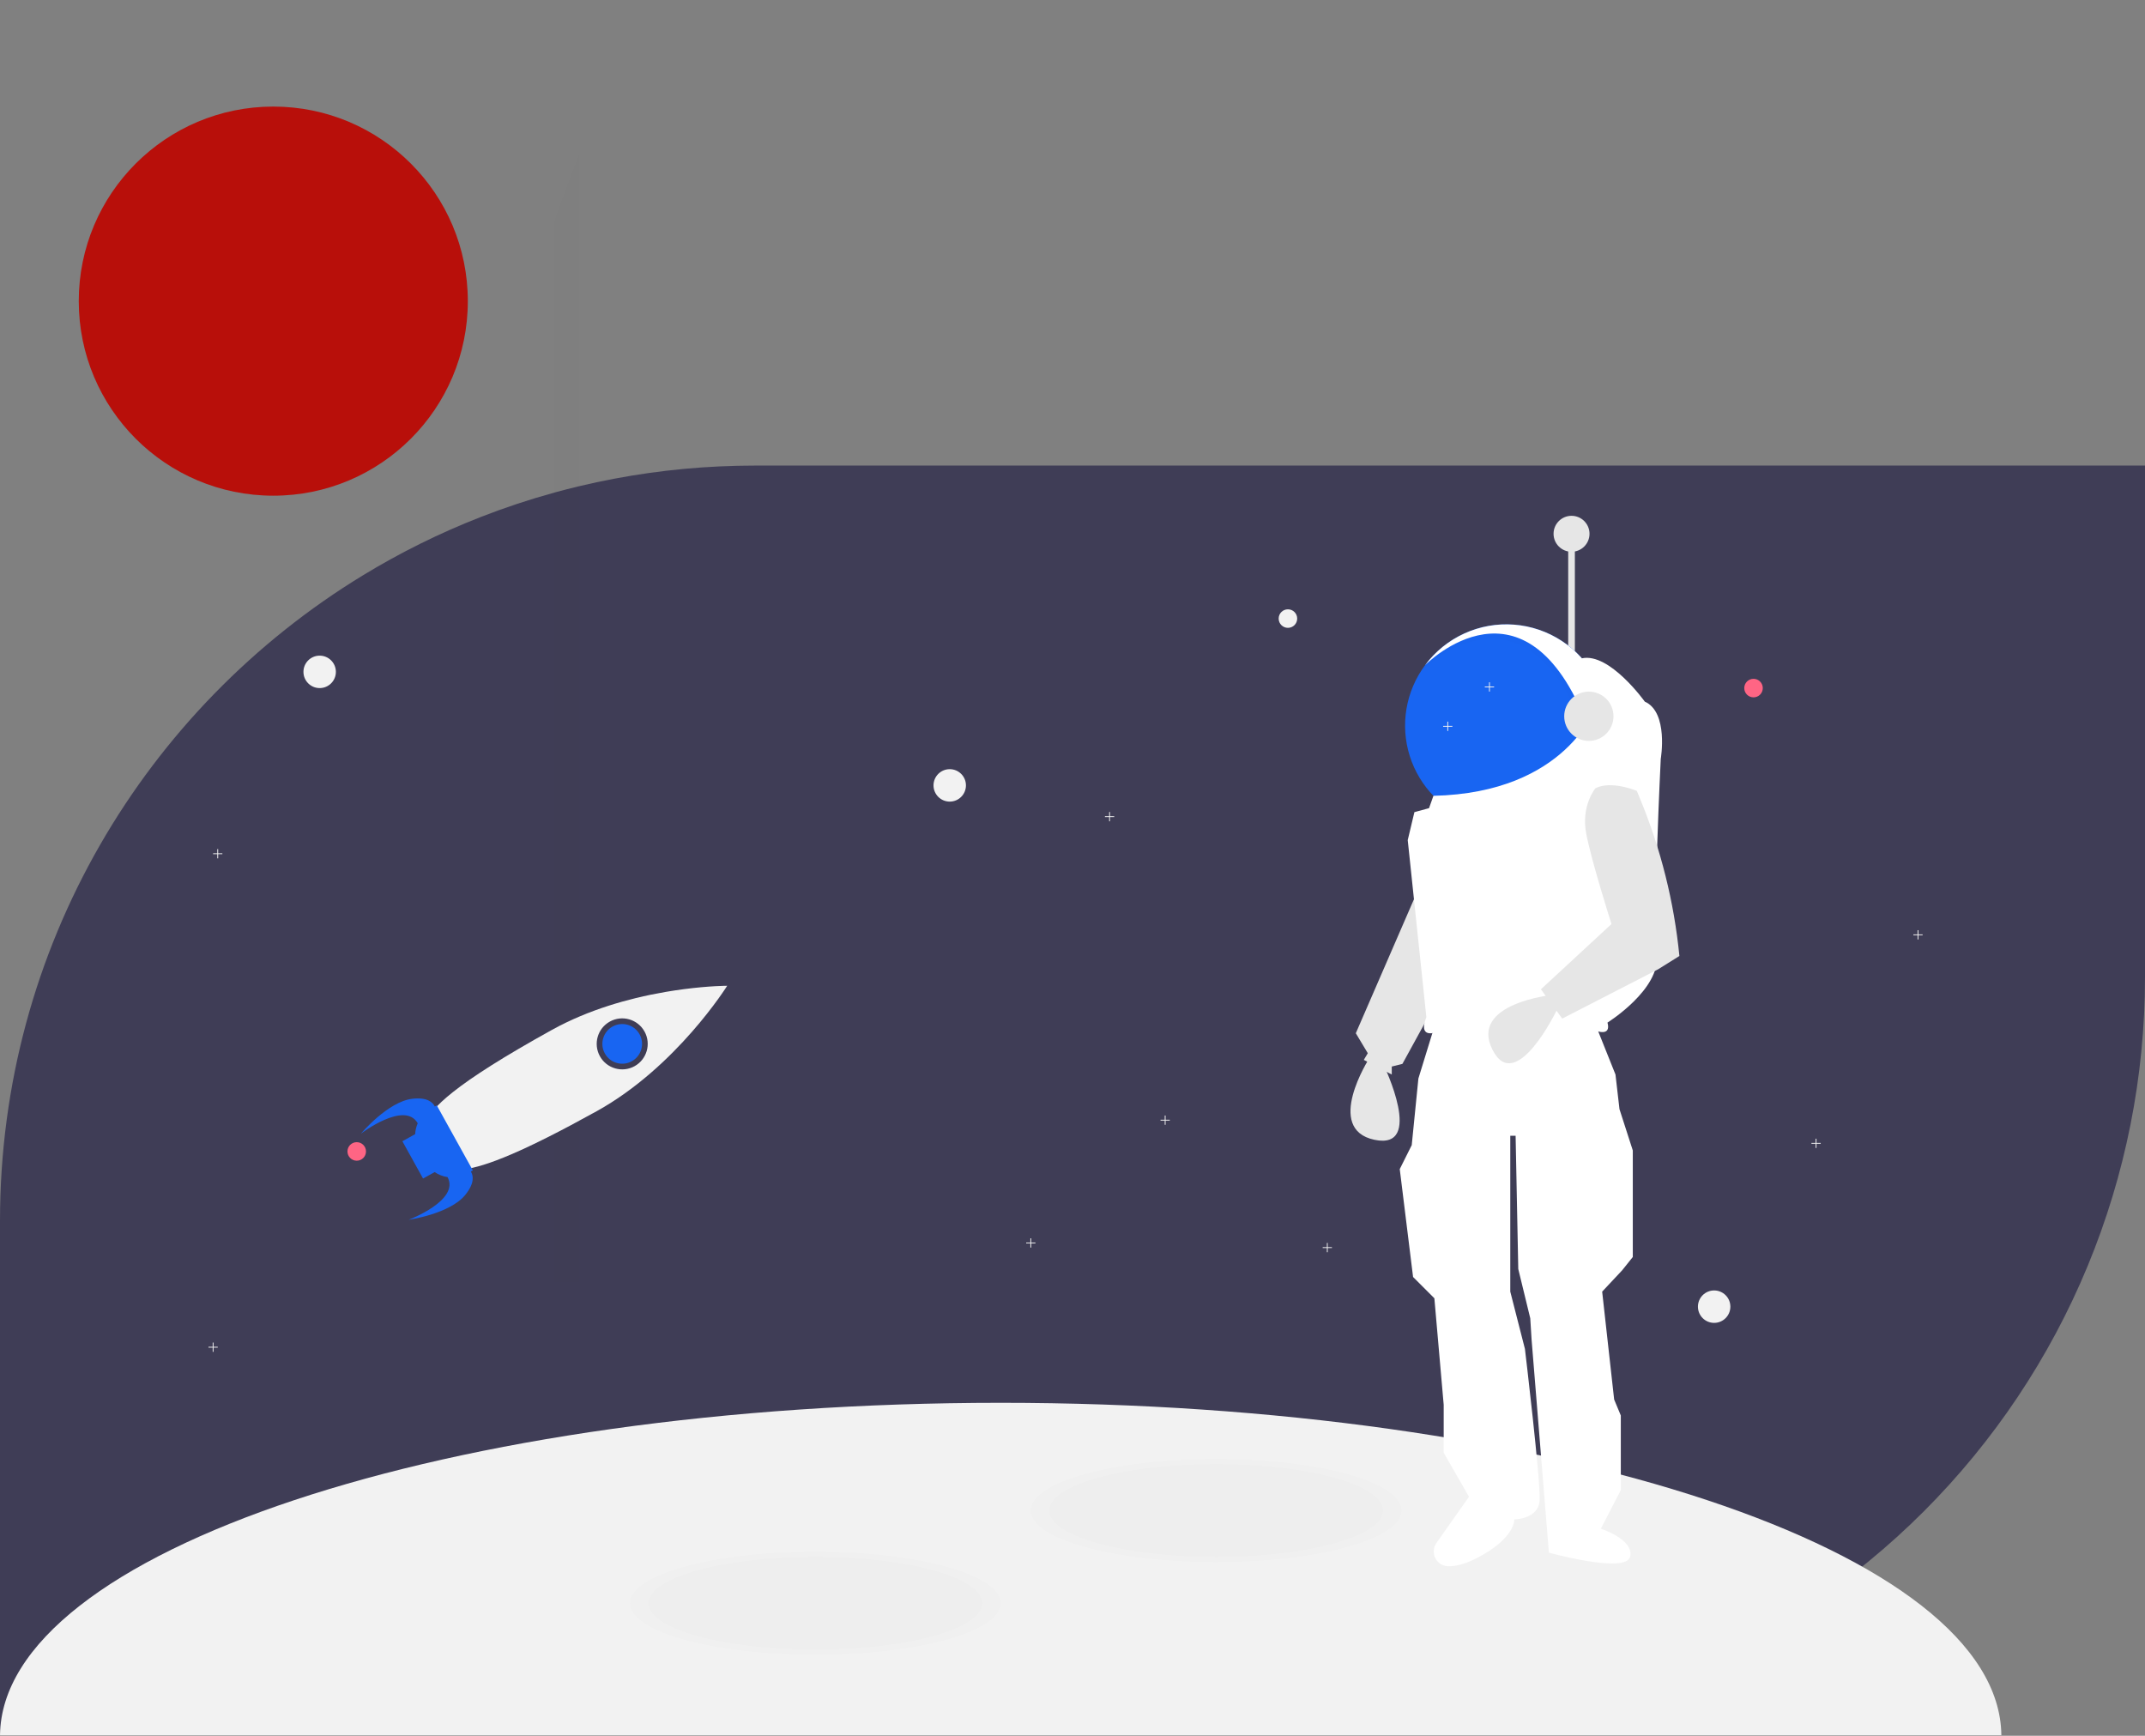 <svg width="550" height="445" viewBox="0 0 550 445" fill="none" xmlns="http://www.w3.org/2000/svg">
<rect x="0" y="0" width="550" height="445" fill="#808080" stroke="none"/>
<g id="background-space">
<g clip-path="url(#clip0)">
<path id="Vector" d="M70.074 127.081C97.622 127.081 119.954 104.749 119.954 77.201C119.954 49.654 97.622 27.322 70.074 27.322C42.526 27.322 20.195 49.654 20.195 77.201C20.195 104.749 42.526 127.081 70.074 127.081Z" fill="#B80F0A"/>
<path id="Vector_2" d="M550 119.361V250.553C550.001 275.981 544.993 301.16 535.262 324.652C525.532 348.144 511.269 369.49 493.289 387.47C475.309 405.451 453.963 419.713 430.471 429.444C406.978 439.174 381.799 444.182 356.371 444.181H0V312.989C0 242.885 37.259 181.476 93.061 147.496C102.676 141.635 112.789 136.631 123.281 132.54C129.455 130.128 135.752 128.041 142.145 126.286C142.269 126.245 142.4 126.209 142.525 126.179C144.414 125.662 146.314 125.175 148.227 124.718C148.334 124.688 148.435 124.665 148.542 124.641C160.329 121.832 172.354 120.136 184.458 119.574C185.889 119.509 187.321 119.456 188.764 119.426C189.281 119.408 189.803 119.396 190.332 119.396C191.425 119.373 192.524 119.361 193.629 119.361H550Z" fill="#3F3D56"/>
<path id="Vector_3" d="M256.587 359.638C115.175 359.638 0.486 397.771 0.005 444.87H513.169C512.688 397.771 397.999 359.638 256.587 359.638Z" fill="#F2F2F2"/>
<g id="Group" opacity="0.1">
<path id="Vector_4" opacity="0.1" d="M209.071 424.214C235.314 424.214 256.588 418.305 256.588 411.015C256.588 403.726 235.314 397.816 209.071 397.816C182.829 397.816 161.555 403.726 161.555 411.015C161.555 418.305 182.829 424.214 209.071 424.214Z" fill="black"/>
</g>
<g id="Group_2" opacity="0.1">
<path id="Vector_5" opacity="0.1" d="M311.825 400.456C338.067 400.456 359.341 394.547 359.341 387.257C359.341 379.967 338.067 374.058 311.825 374.058C285.583 374.058 264.309 379.967 264.309 387.257C264.309 394.547 285.583 400.456 311.825 400.456Z" fill="black"/>
</g>
<g id="Group_3" opacity="0.1">
<path id="Vector_6" opacity="0.1" d="M209.071 422.894C232.689 422.894 251.836 417.576 251.836 411.015C251.836 404.455 232.689 399.136 209.071 399.136C185.453 399.136 166.307 404.455 166.307 411.015C166.307 417.576 185.453 422.894 209.071 422.894Z" fill="black"/>
</g>
<g id="Group_4" opacity="0.1">
<path id="Vector_7" opacity="0.1" d="M311.825 399.136C335.443 399.136 354.589 393.818 354.589 387.257C354.589 380.696 335.443 375.378 311.825 375.378C288.207 375.378 269.06 380.696 269.06 387.257C269.06 393.818 288.207 399.136 311.825 399.136Z" fill="black"/>
</g>
<path id="Vector_8" d="M81.965 176.404C84.261 176.404 86.123 174.542 86.123 172.246C86.123 169.95 84.261 168.089 81.965 168.089C79.669 168.089 77.808 169.95 77.808 172.246C77.808 174.542 79.669 176.404 81.965 176.404Z" fill="#F2F2F2"/>
<path id="Vector_9" d="M439.525 339.147C441.821 339.147 443.683 337.285 443.683 334.989C443.683 332.693 441.821 330.832 439.525 330.832C437.229 330.832 435.367 332.693 435.367 334.989C435.367 337.285 437.229 339.147 439.525 339.147Z" fill="#F2F2F2"/>
<path id="Vector_10" d="M243.52 205.508C245.817 205.508 247.678 203.646 247.678 201.35C247.678 199.054 245.817 197.192 243.52 197.192C241.224 197.192 239.363 199.054 239.363 201.35C239.363 203.646 241.224 205.508 243.52 205.508Z" fill="#F2F2F2"/>
<path id="Vector_11" d="M449.622 178.78C450.934 178.78 451.998 177.716 451.998 176.404C451.998 175.092 450.934 174.028 449.622 174.028C448.31 174.028 447.246 175.092 447.246 176.404C447.246 177.716 448.31 178.78 449.622 178.78Z" fill="#FF6584"/>
<path id="Vector_12" d="M91.469 297.57C92.781 297.57 93.845 296.507 93.845 295.194C93.845 293.882 92.781 292.819 91.469 292.819C90.157 292.819 89.093 293.882 89.093 295.194C89.093 296.507 90.157 297.57 91.469 297.57Z" fill="#FF6584"/>
<path id="Vector_13" d="M55.832 345.278H54.749V344.195H54.538V345.278H53.456V345.489H54.538V346.571H54.749V345.489H55.832V345.278Z" fill="#F2F2F2"/>
<path id="Vector_14" d="M403.294 257.373H402.212V256.29H402V257.373H400.918V257.584H402V258.666H402.212V257.584H403.294V257.373Z" fill="#F2F2F2"/>
<path id="Vector_15" d="M492.981 239.554H491.899V238.472H491.687V239.554H490.605V239.766H491.687V240.848H491.899V239.766H492.981V239.554Z" fill="#F2F2F2"/>
<path id="Vector_16" d="M299.946 287.07H298.864V285.988H298.652V287.07H297.57V287.282H298.652V288.364H298.864V287.282H299.946V287.07Z" fill="#F2F2F2"/>
<path id="Vector_17" d="M466.847 293.01H465.764V291.928H465.553V293.01H464.471V293.221H465.553V294.303H465.764V293.221H466.847V293.01Z" fill="#F2F2F2"/>
<path id="Vector_18" d="M265.497 318.55H264.415V317.468H264.203V318.55H263.121V318.761H264.203V319.843H264.415V318.761H265.497V318.55Z" fill="#F2F2F2"/>
<path id="Vector_19" d="M341.523 319.738H340.441V318.656H340.229V319.738H339.147V319.949H340.229V321.031H340.441V319.949H341.523V319.738Z" fill="#F2F2F2"/>
<path id="Vector_20" d="M57.019 218.766H55.937V217.684H55.726V218.766H54.644V218.977H55.726V220.059H55.937V218.977H57.019V218.766Z" fill="#F2F2F2"/>
<path id="Vector_21" d="M403.812 137.018H402.104V171.505H403.812V137.018Z" fill="#E6E6E6"/>
<path id="Vector_22" d="M363.35 228.699L347.643 264.893L350.716 270.015L349.691 271.722L356.862 275.478V273.43L359.594 272.747L371.203 251.576L363.35 228.699Z" fill="#E6E6E6"/>
<path id="Vector_23" d="M351.057 271.381C351.057 271.381 339.447 289.478 352.423 292.21C365.398 294.941 354.813 273.088 354.813 273.088L351.057 271.381Z" fill="#E6E6E6"/>
<path id="Vector_24" d="M367.788 263.186L363.691 276.503L361.984 293.575L358.91 299.721L362.325 327.379L367.788 332.843L370.178 360.159V372.451L376.666 383.719L368.312 395.577C367.918 396.134 367.682 396.788 367.629 397.468C367.577 398.149 367.71 398.831 368.014 399.442C368.318 400.053 368.781 400.57 369.356 400.939C369.93 401.307 370.594 401.513 371.276 401.535C373.12 401.584 375.552 401.062 378.715 399.426C388.617 394.304 388.275 389.524 388.275 389.524C388.275 389.524 394.422 389.524 394.763 384.744C395.105 379.963 391.007 345.818 391.007 345.818L387.251 331.135V291.185H388.617L389.3 325.331L392.373 337.964L392.714 343.428L397.153 398.06C397.153 398.06 416.958 403.524 417.982 399.085C419.006 394.646 410.47 391.914 410.47 391.914L415.592 382.012V362.891L413.885 358.793L410.811 331.135L415.933 325.672L418.665 322.257V294.941L415.25 284.356L414.226 275.478L408.763 261.82C408.763 261.82 383.837 253.625 367.788 263.186Z" fill="white"/>
<path id="Vector_25" d="M412.177 186.017C412.177 190.124 411.202 194.173 409.333 197.83C407.463 201.487 404.752 204.648 401.423 207.053C398.094 209.458 394.242 211.039 390.182 211.665C386.123 212.291 381.974 211.945 378.074 210.655C374.175 209.365 370.638 207.167 367.753 204.244C364.869 201.32 362.719 197.754 361.482 193.837C360.244 189.921 359.954 185.767 360.635 181.717C361.315 177.666 362.948 173.836 365.397 170.539L365.404 170.532C368.659 166.154 373.211 162.912 378.414 161.269C383.617 159.626 389.205 159.665 394.384 161.38C399.563 163.094 404.07 166.398 407.265 170.821C410.459 175.244 412.178 180.561 412.177 186.017V186.017Z" fill="#1865F2"/>
<g id="Group_5" opacity="0.1">
<path id="Vector_26" opacity="0.1" d="M408.489 175.258L406.372 187.383C390.464 146.087 365.159 171.454 364.722 171.898C367.337 168.381 370.801 165.583 374.789 163.767C378.778 161.95 383.162 161.173 387.532 161.509C391.902 161.844 396.116 163.281 399.781 165.685C403.445 168.089 406.441 171.383 408.489 175.258V175.258Z" fill="black"/>
</g>
<path id="Vector_27" d="M409.172 173.892L407.055 186.017C391.146 144.722 365.841 170.088 365.404 170.532C368.02 167.015 371.483 164.218 375.472 162.401C379.461 160.584 383.845 159.807 388.215 160.143C392.585 160.478 396.799 161.915 400.463 164.319C404.128 166.724 407.124 170.017 409.172 173.892V173.892Z" fill="white"/>
<path id="Vector_28" d="M405.614 168.773L409.172 181.122C409.172 181.122 401.787 203.254 367.544 204.026L366.422 207.187L362.666 208.212L360.958 215.382L365.739 260.796C365.739 260.796 363.69 265.235 367.105 264.893C367.105 264.893 389.641 257.381 409.104 264.21C409.104 264.21 413.201 265.918 412.177 262.162C412.177 262.162 425.835 253.625 424.811 244.747C423.786 235.87 425.835 194.554 425.835 194.554C425.835 194.554 427.884 182.603 421.737 179.871C421.737 179.871 412.711 167.236 405.614 168.773Z" fill="white"/>
<path id="Vector_29" d="M398.129 255.054C398.129 255.054 376.736 257.202 382.658 269.066C388.58 280.93 399.125 259.057 399.125 259.057L398.129 255.054Z" fill="#E6E6E6"/>
<path id="Vector_30" d="M409.104 202.066C409.104 202.066 405.348 206.504 406.714 213.675C408.08 220.846 413.201 236.894 413.201 236.894L395.104 253.625L400.568 261.137L425.152 248.503L430.615 245.089C429.257 231.278 425.877 217.742 420.583 204.914L419.689 202.748C419.689 202.748 413.201 200.017 409.104 202.066Z" fill="#E6E6E6"/>
<path id="Vector_31" d="M407.396 189.944C410.885 189.944 413.713 187.116 413.713 183.627C413.713 180.138 410.885 177.31 407.396 177.31C403.908 177.31 401.08 180.138 401.08 183.627C401.08 187.116 403.908 189.944 407.396 189.944Z" fill="#E6E6E6"/>
<path id="Vector_32" d="M402.958 141.457C405.503 141.457 407.567 139.393 407.567 136.848C407.567 134.302 405.503 132.238 402.958 132.238C400.412 132.238 398.348 134.302 398.348 136.848C398.348 139.393 400.412 141.457 402.958 141.457Z" fill="#E6E6E6"/>
<path id="Vector_33" d="M285.691 209.263H284.609V208.18H284.397V209.263H283.315V209.474H284.397V210.556H284.609V209.474H285.691V209.263Z" fill="#F2F2F2"/>
<path id="Vector_34" d="M383.099 176.001H382.017V174.919H381.806V176.001H380.723V176.213H381.806V177.295H382.017V176.213H383.099V176.001Z" fill="#F2F2F2"/>
<path id="Vector_35" d="M372.408 186.098H371.326V185.016H371.114V186.098H370.032V186.31H371.114V187.392H371.326V186.31H372.408V186.098Z" fill="#F2F2F2"/>
<path id="Vector_36" d="M330.238 160.961C331.55 160.961 332.613 159.897 332.613 158.585C332.613 157.273 331.55 156.21 330.238 156.21C328.926 156.21 327.862 157.273 327.862 158.585C327.862 159.897 328.926 160.961 330.238 160.961Z" fill="#F2F2F2"/>
<g id="Group_6" opacity="0.1">
<path id="Vector_37" opacity="0.1" d="M148.543 39.678V328.636H142.147V56.859C144.286 50.734 146.446 44.986 148.543 39.678Z" fill="black"/>
</g>
<g id="space-ship">
<path id="Vector_38" d="M153.026 284.862C115.969 305.403 113.386 300.743 110.201 294.997C108.554 292.026 107.069 289.346 111.137 284.613C112.306 283.253 113.936 281.72 116.154 279.963C121.139 276.011 129.099 270.918 141.489 264.05C146.254 261.409 151.237 259.384 156.08 257.831C158.411 257.083 160.708 256.446 162.934 255.902C165.658 255.234 168.276 254.708 170.708 254.292C172.343 254.011 173.896 253.782 175.342 253.592C182.02 252.721 186.459 252.726 186.459 252.726C186.459 252.726 173.492 273.518 153.026 284.862Z" fill="#F2F2F2"/>
<path id="Vector_39" d="M153.822 270.79C155.573 273.949 159.553 275.09 162.712 273.339C165.871 271.588 167.012 267.608 165.261 264.45C163.51 261.291 159.53 260.15 156.371 261.901C153.213 263.651 152.071 267.631 153.822 270.79Z" fill="#3F3D56"/>
<path id="Vector_40" d="M119.314 306.326C121.739 303.319 121.374 301.387 120.735 300.345L121.243 300.064L111.996 283.383L111.489 283.664C110.944 282.571 109.499 281.237 105.664 281.701C99.435 282.453 92.546 290.633 92.546 290.633C92.546 290.633 103.745 282.095 107.107 287.971C106.722 288.855 106.5 289.801 106.451 290.763L103.174 292.58L108.474 302.141L111.453 300.49C112.445 301.162 113.575 301.602 114.76 301.779C117.962 307.744 104.787 312.716 104.787 312.716C104.787 312.716 115.374 311.209 119.314 306.326Z" fill="#1865F2"/>
<path id="Vector_41" d="M155.093 270.086C156.455 272.543 159.551 273.43 162.007 272.068C164.464 270.707 165.352 267.611 163.99 265.154C162.628 262.697 159.533 261.81 157.076 263.171C154.619 264.533 153.731 267.629 155.093 270.086Z" fill="#1865F2"/>
</g>
</g>
</g>
<defs>
<clipPath id="clip0">
<rect width="550" height="444.87" fill="white"/>
</clipPath>
</defs>
</svg>
